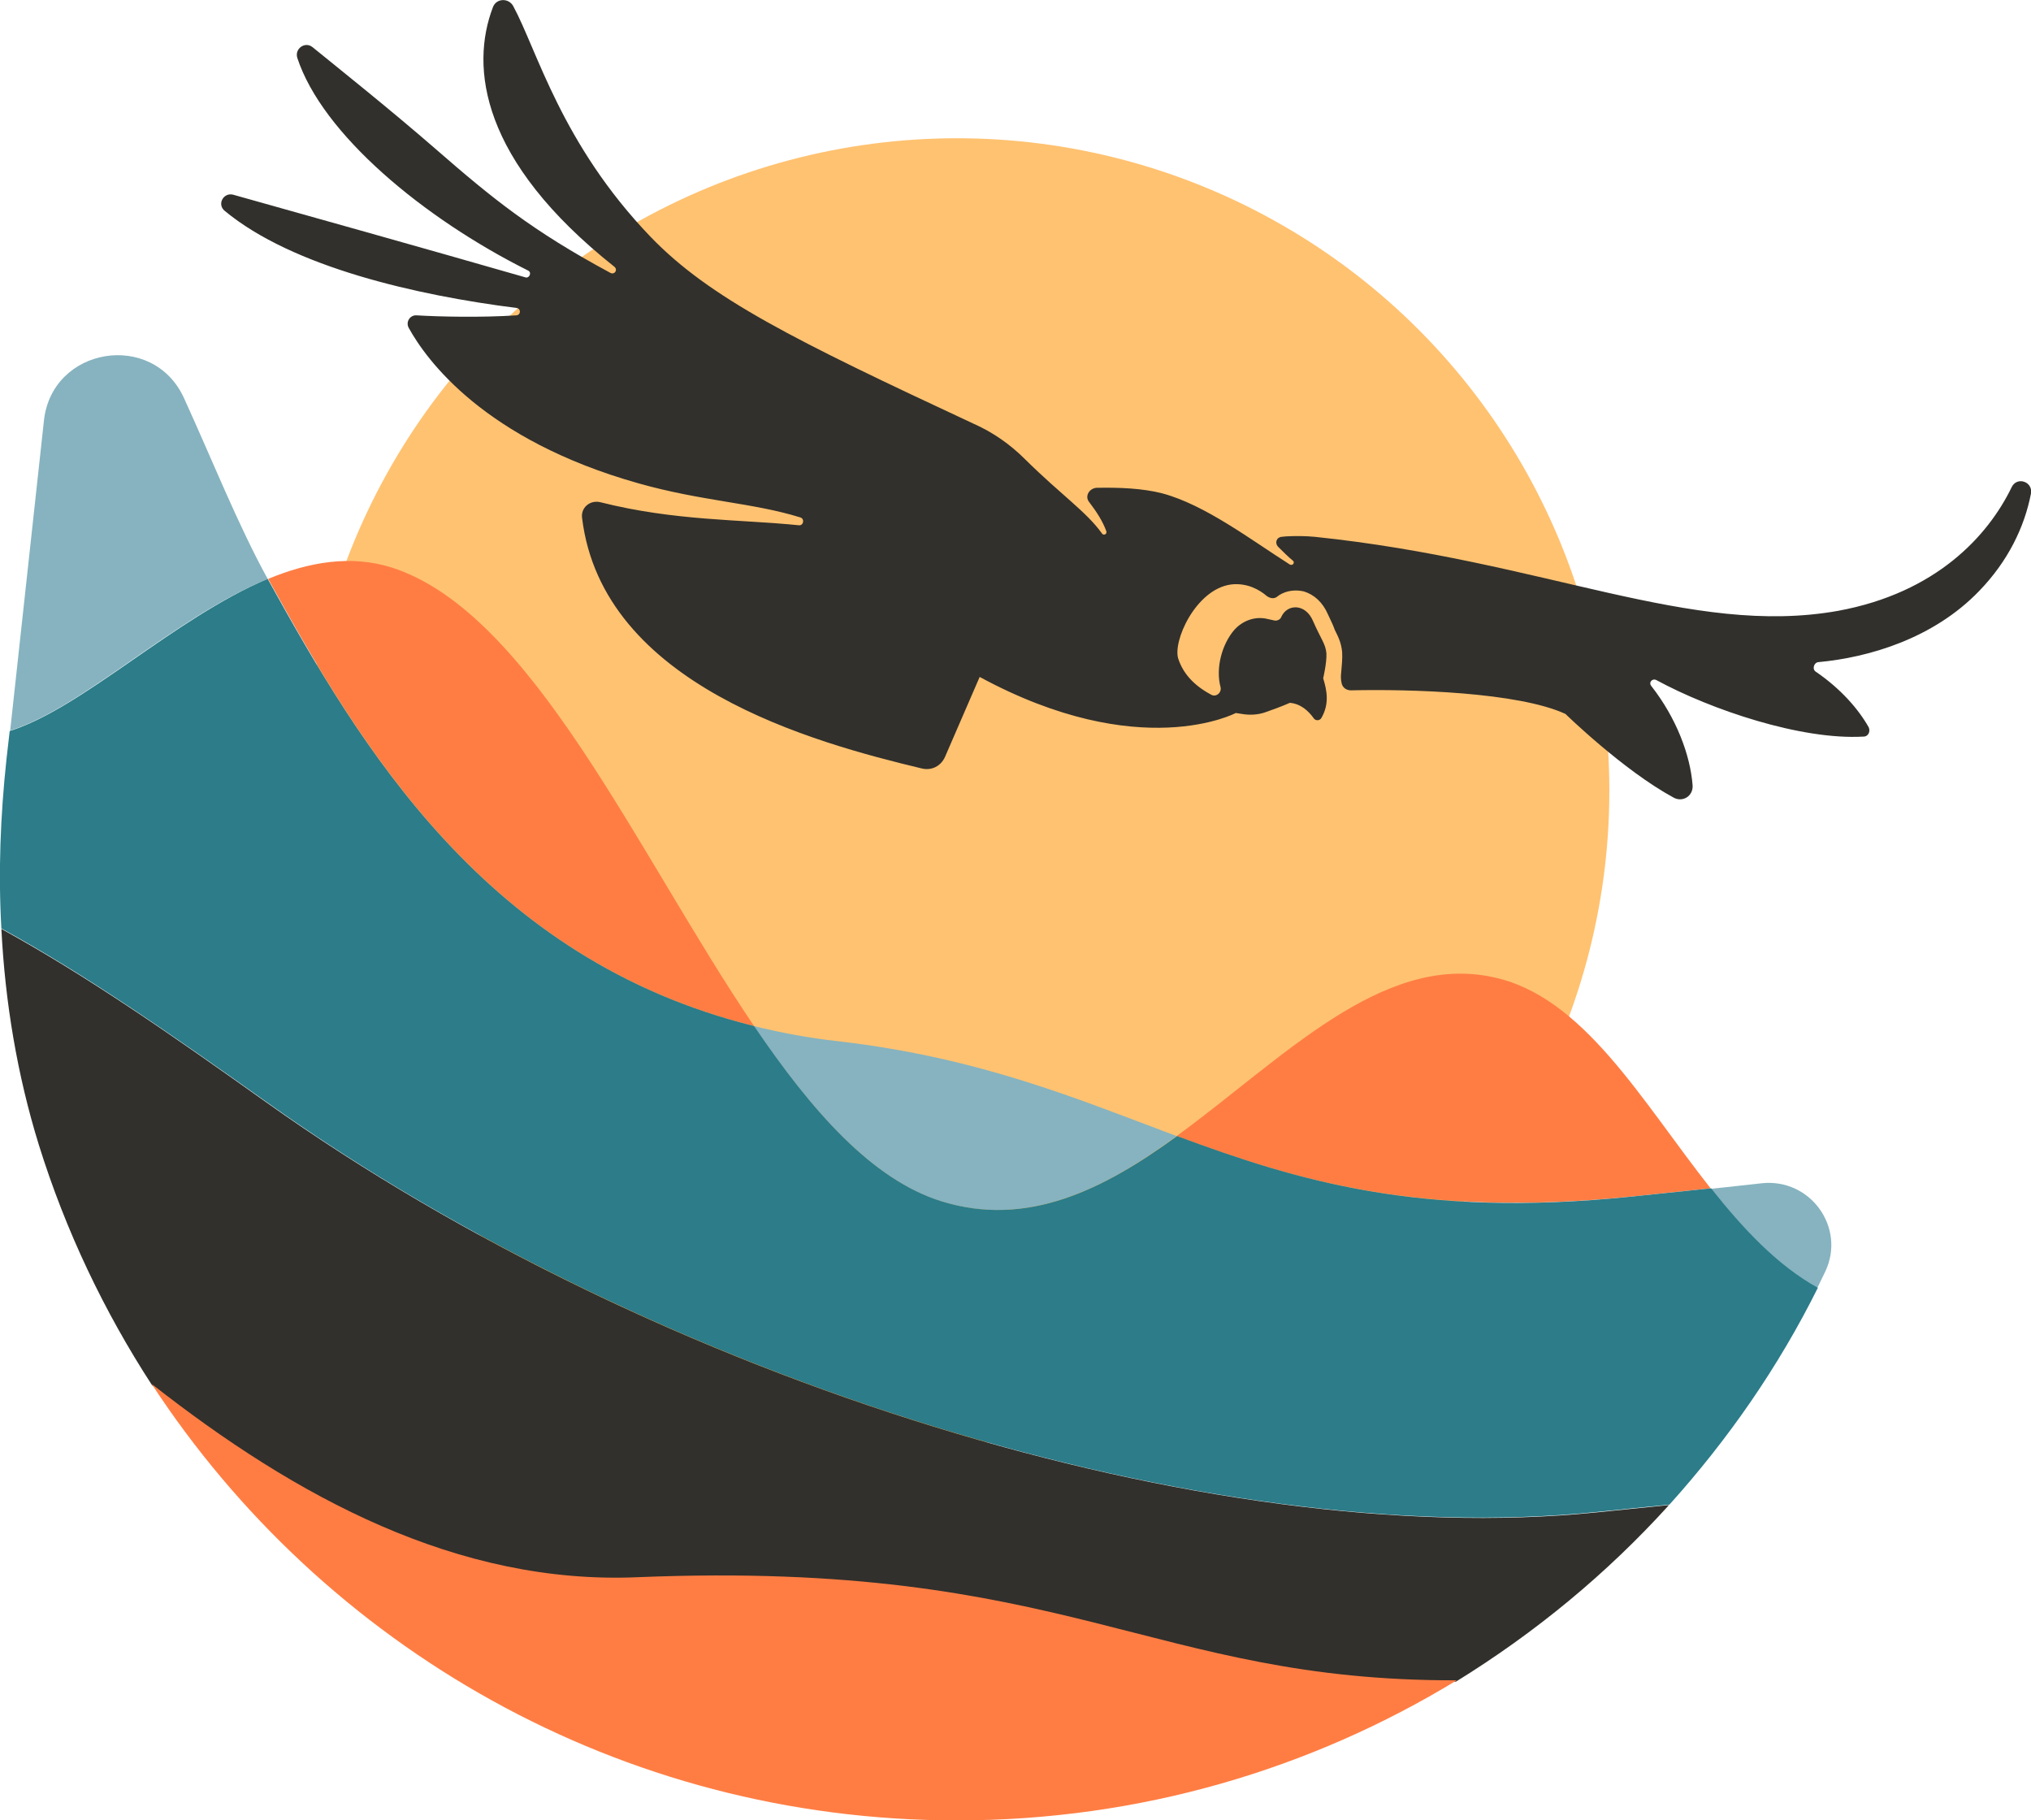 <?xml version="1.0" encoding="utf-8"?>
<!-- Generator: Adobe Illustrator 25.4.1, SVG Export Plug-In . SVG Version: 6.00 Build 0)  -->
<svg version="1.1" id="Layer_1" xmlns="http://www.w3.org/2000/svg" xmlns:xlink="http://www.w3.org/1999/xlink" x="0px" y="0px"
	 viewBox="0 0 439.3 393.7" style="enable-background:new 0 0 439.3 393.7;" xml:space="preserve">
<style type="text/css">
	.st0{fill:#FFC271;}
	.st1{fill:#31302C;}
	.st2{fill:#FF7D43;}
	.st3{fill:#86B3BF;}
	.st4{fill:#2C7C89;}
</style>
<g>
	<g>
		<g>
			<circle class="st0" cx="207" cy="171" r="141.1"/>
		</g>
		<path class="st1" d="M235.6,108.6c1.6,2.1,2.9,4.1,3.7,6.3c0.2,0.7-0.7,1-1,0.4c-3.4-4.7-8.7-8.2-16.5-15.9
			c-3.3-3.3-7-5.9-11.3-7.8c-38.6-18-57-27.1-69.8-40.4C121.4,31.1,116.2,10.9,111,1.3c-1-1.8-3.7-1.7-4.4,0.3
			c-4.9,12.9-2.7,33.1,26.3,56.1c0.8,0.7,0,1.8-0.9,1.3c-16.9-9.1-25.4-16-37.8-26.8c-9.9-8.6-20.7-17.2-26.6-22
			c-1.6-1.3-3.9,0.3-3.3,2.3c5.4,16.5,27.3,34.7,49.9,46c0.9,0.4,0.3,1.7-0.5,1.5c-21.2-6.1-50.1-14.2-63.3-17.9
			c-2.1-0.5-3.5,2.1-1.8,3.5c14.7,12.2,41.7,18.3,63.1,21c1,0.1,1,1.5,0,1.6c-7.6,0.5-16.7,0.3-21.6,0c-1.4-0.1-2.4,1.4-1.7,2.7
			c3.8,6.9,16.3,24.2,49.6,33.6c13.7,3.9,24.8,4.2,35.1,7.4c1,0.3,0.7,1.8-0.3,1.7c-12.7-1.3-26.8-0.9-43-5
			c-2.2-0.5-4.2,1.2-3.9,3.4c4.4,36.2,50.1,48.6,73.5,54.2c2.1,0.5,4.1-0.5,5-2.5l7.5-17.3c34.7,18.8,55.4,7.8,55.4,7.8l1.3,0.2
			c1.7,0.3,3.6,0.2,5.2-0.4c1.4-0.5,3.4-1.2,5.2-2c2.3,0.2,4,1.7,5.2,3.4c0.4,0.5,1.2,0.5,1.6-0.1c1.8-3.1,1.2-6,0.4-8.6
			c0,0,0.8-3.4,0.7-5.4c-0.2-2.1-1.1-2.9-2.9-7c-1.6-3.8-5.6-3.8-6.9-0.8c-0.2,0.5-0.9,0.8-1.4,0.7c-0.4-0.1-0.9-0.2-1.4-0.3
			c-2.6-0.7-5.4,0.2-7.3,2.3c-2.7,3.1-4.1,8.3-3,12.4c0.3,1.2-1,2.3-2.1,1.6c-3.9-2.1-6-4.7-7-7.6c-1.4-3.7,3.7-15.2,11.4-16.2
			c3.5-0.4,6.2,1.2,7.7,2.5c0.7,0.5,1.6,0.7,2.3,0.1c0.1-0.1,0.3-0.2,0.4-0.3c1.6-1,3.5-1.2,5.3-0.8c2.3,0.7,4.1,2.4,5.2,4.9
			c0.7,1.5,1.2,2.5,1.5,3.4c0.8,1.6,1.4,2.8,1.6,4.8c0.1,1.4-0.1,3.1-0.2,4.4c-0.1,0.8-0.1,1.6,0.1,2.4l0,0c0.2,0.9,1,1.5,2,1.5
			c12.9-0.3,36.2,0.4,46.4,5.1c0,0,12.5,12.2,23.4,18.1c2,1.1,4.3-0.4,4.1-2.7c-0.5-6.5-3.5-14.5-8.9-21.4c-0.7-0.8,0.2-1.8,1.1-1.3
			c11.8,6.4,31.3,13,44.8,12.2c1,0,1.5-1.1,1.1-2c-2.2-3.9-6-8.3-11.4-12c-0.9-0.5-0.5-2,0.5-2.1c10.9-1,24.9-5.1,34.8-15.4
			c6.2-6.4,9.8-13.8,11.2-21.1c0.4-2.6-3.1-3.7-4.2-1.3c-5.1,10.5-16.3,22.8-37.5,26.7c-31.9,5.7-63.3-10.8-113.2-16
			c-2.1-0.2-4.1-0.2-6.2-0.1l-1,0.1c-1.1,0.1-1.5,1.3-0.8,2.1c1.1,1.1,2.2,2.2,3.3,3.1c0.4,0.4-0.1,1.1-0.7,0.8
			c-8.5-5.4-18.3-12.9-27.6-15.4c-4.3-1.1-9.3-1.3-14.3-1.2C235.5,105.7,234.6,107.4,235.6,108.6z"/>
		<g>
			<path class="st2" d="M163.1,221.9c-25.4-37.5-48.1-89.6-78.5-99.2c-8.7-2.7-17.7-1.2-26.6,2.5C77.9,161.2,105,207.5,163.1,221.9z
				"/>
			<path class="st2" d="M370,257c-15-19-27.6-41.7-47.2-45.7c-24.1-5.1-45.5,17.8-68.3,34.4c25.9,9.6,52.6,17.7,98.2,13.1L370,257z"
				/>
			<path class="st3" d="M370,257.1c6.9,8.6,14.3,16.4,23.1,21.4c0.6-1.2,1.1-2.3,1.7-3.5c4.5-9.5-3.2-20.2-13.7-19.1
				C375,256.6,370,257.1,370,257.1z"/>
			<path class="st3" d="M203.5,259.8c18.7,5.8,35.3-2.6,51-14.1c-21.4-8-42.3-16.9-73.1-20.5c-6.5-0.7-12.7-1.9-18.4-3.3
				C175.5,240.2,188.6,255.1,203.5,259.8z"/>
			<path class="st3" d="M57.9,125.2C51.5,113.6,45.7,99,39.8,86.1C33.1,71.4,11.2,75,9.5,91l-7.3,67
				C17.8,153.1,37.6,133.6,57.9,125.2z"/>
			<path class="st4" d="M393.2,278.5c-8.8-4.9-16.2-12.8-23.1-21.5l-17.3,1.8c-45.7,4.7-72.3-3.5-98.2-13.1
				c-15.8,11.5-32.3,19.9-51,14.1c-15-4.7-28-19.5-40.5-37.9c-58.1-14.4-85.2-60.6-105.2-96.7c-20.2,8.5-40.1,28-55.8,32.9l-0.7,6.1
				c-1.3,12.2-1.8,24.4-1.1,36.6c18.4,10.1,36.9,23,57.3,37.5c84.9,60.5,204.3,97.2,287.7,88.7c4.2-0.4,9.6-1,15.8-1.6
				C373.8,311.3,384.7,295.6,393.2,278.5z"/>
			<path class="st1" d="M361,325.5c-6.2,0.6-11.6,1.2-15.8,1.6c-83.4,8.4-202.7-28.3-287.6-88.7C37.1,223.8,18.7,211,0.3,200.9
				c0.8,15.8,3.4,31.5,8.1,46.7c5.8,18.6,14.1,36,24.5,52C64.1,324.1,99,343,138,341.4c92.9-3.8,110.8,22.4,176.9,22.3
				C332.1,353.1,347.6,340.3,361,325.5z"/>
			<path class="st2" d="M32.8,299.3c37.1,56.8,101.3,94.4,174.2,94.4c39.6,0,76.6-11.1,108.1-30.3c-66.3,0.2-84-26.1-177.1-22.3
				C99,342.8,64,323.8,32.8,299.3z"/>
		</g>
	</g>
</g>
</svg>
